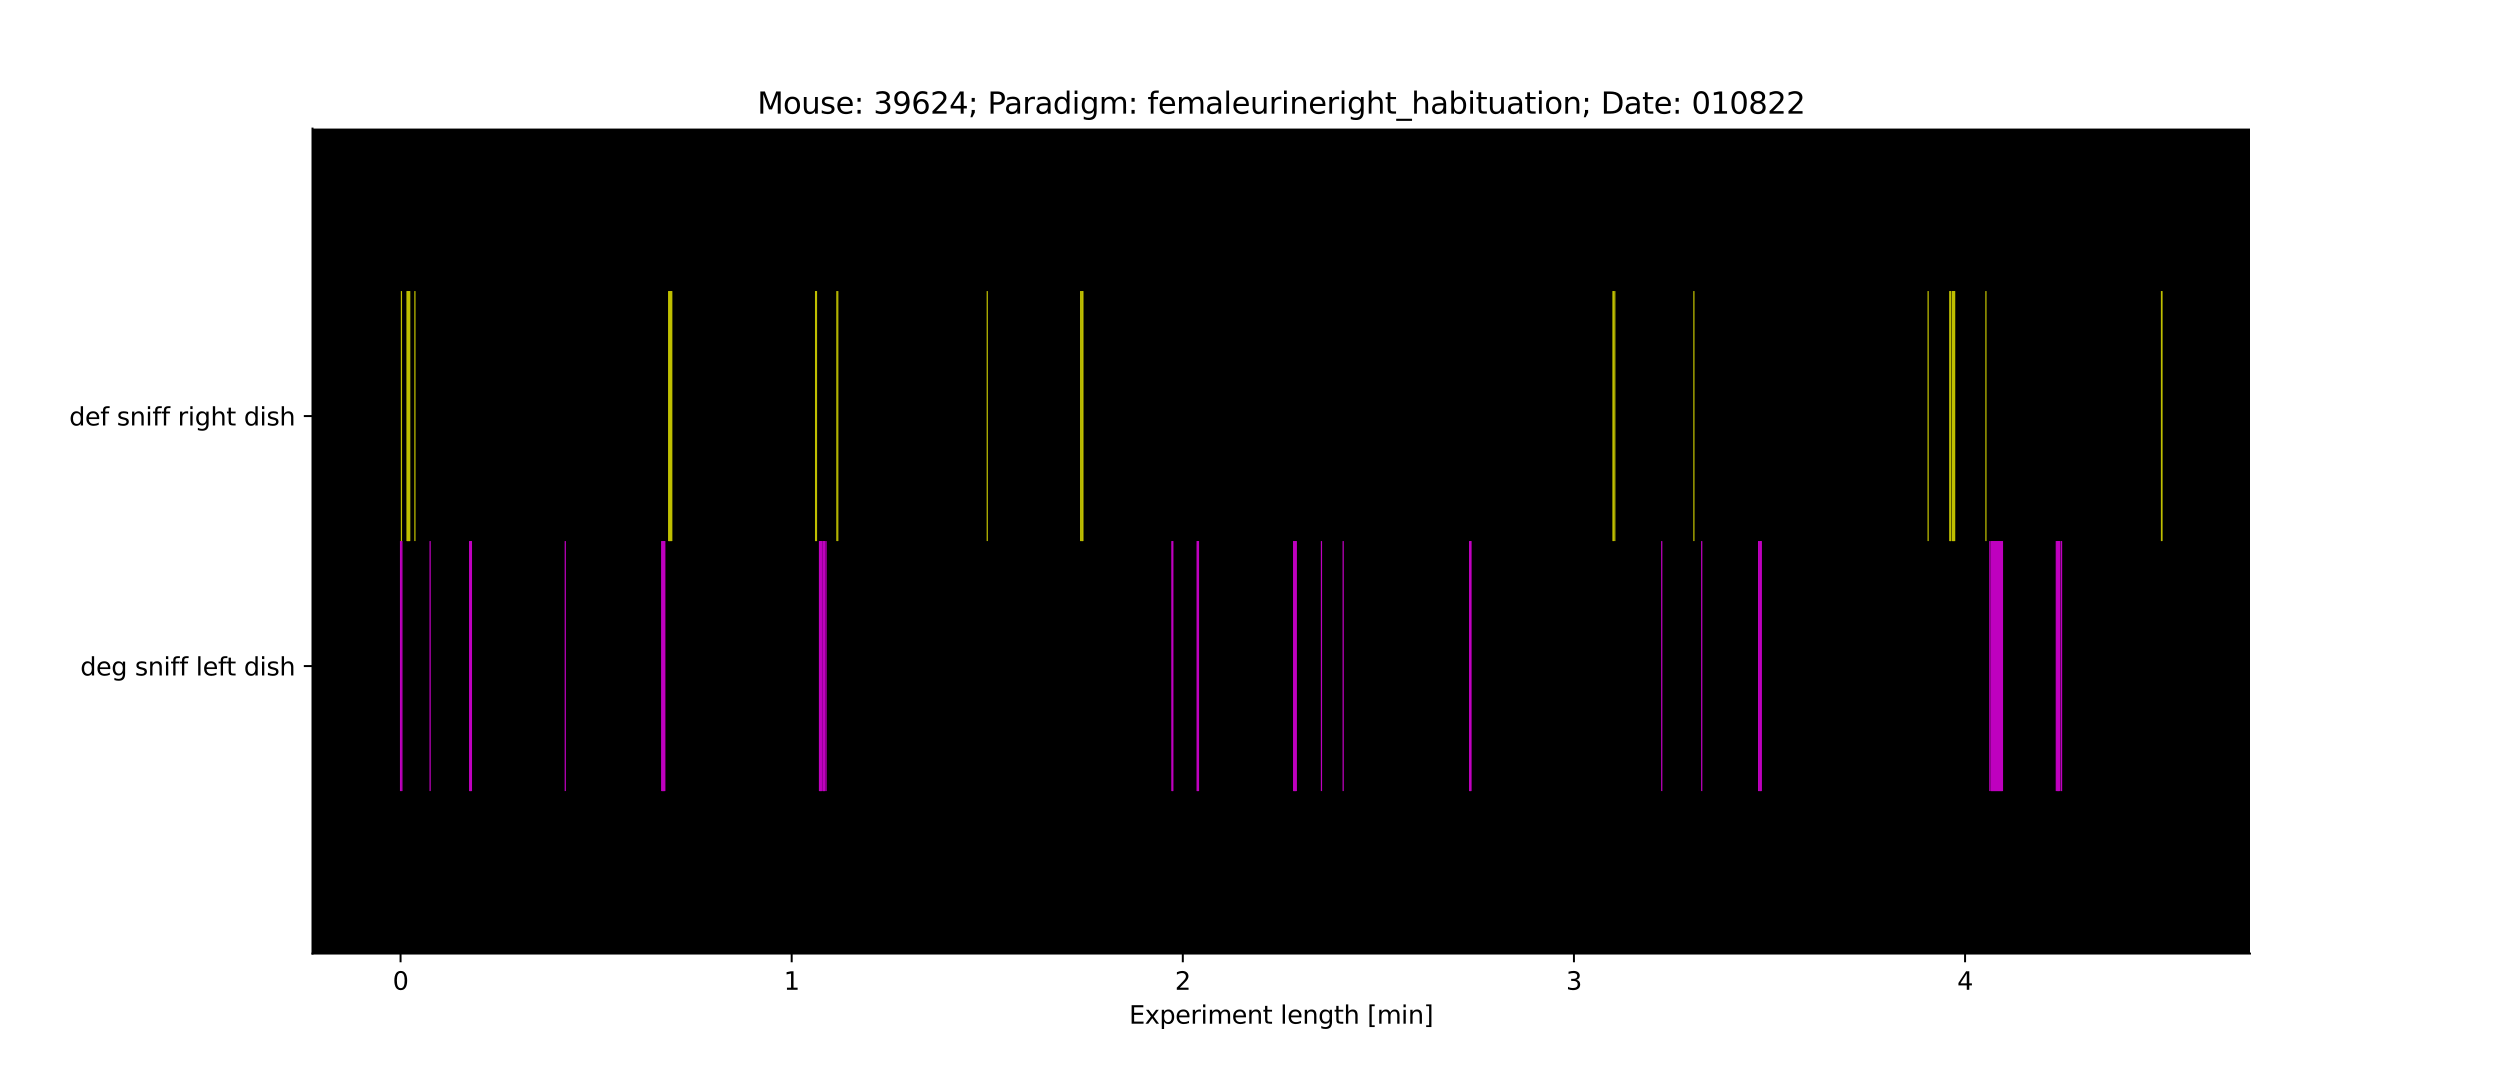<?xml version="1.0" encoding="utf-8" standalone="no"?>
<!DOCTYPE svg PUBLIC "-//W3C//DTD SVG 1.1//EN"
  "http://www.w3.org/Graphics/SVG/1.1/DTD/svg11.dtd">
<svg xmlns:xlink="http://www.w3.org/1999/xlink" width="1008pt" height="432pt" viewBox="0 0 1008 432" xmlns="http://www.w3.org/2000/svg" version="1.1">
 <defs>
  <style type="text/css">*{stroke-linejoin: round; stroke-linecap: butt}</style>
 </defs>
 <g id="figure_1">
  <g id="patch_1">
   <path d="M 0 432 
L 1008 432 
L 1008 0 
L 0 0 
z
" style="fill: #ffffff"/>
  </g>
  <g id="axes_1">
   <g id="patch_2">
    <path d="M 126 384.48 
L 907.2 384.48 
L 907.2 51.84 
L 126 51.84 
z
"/>
   </g>
   <g id="matplotlib.axis_1">
    <g id="xtick_1">
     <g id="line2d_1">
      <defs>
       <path id="mfc57a791be" d="M 0 0 
L 0 3.5 
" style="stroke: #000000; stroke-width: 0.8"/>
      </defs>
      <g>
       <use xlink:href="#mfc57a791be" x="161.509" y="384.48" style="stroke: #000000; stroke-width: 0.8"/>
      </g>
     </g>
     <g id="text_1">
      <!-- 0 -->
      <g transform="translate(158.328 399.078) scale(0.1 -0.1)">
       <defs>
        <path id="DejaVuSans-30" d="M 2034 4250 
Q 1547 4250 1301 3770 
Q 1056 3291 1056 2328 
Q 1056 1369 1301 889 
Q 1547 409 2034 409 
Q 2525 409 2770 889 
Q 3016 1369 3016 2328 
Q 3016 3291 2770 3770 
Q 2525 4250 2034 4250 
z
M 2034 4750 
Q 2819 4750 3233 4129 
Q 3647 3509 3647 2328 
Q 3647 1150 3233 529 
Q 2819 -91 2034 -91 
Q 1250 -91 836 529 
Q 422 1150 422 2328 
Q 422 3509 836 4129 
Q 1250 4750 2034 4750 
z
" transform="scale(0.016)"/>
       </defs>
       <use xlink:href="#DejaVuSans-30"/>
      </g>
     </g>
    </g>
    <g id="xtick_2">
     <g id="line2d_2">
      <g>
       <use xlink:href="#mfc57a791be" x="319.21" y="384.48" style="stroke: #000000; stroke-width: 0.8"/>
      </g>
     </g>
     <g id="text_2">
      <!-- 1 -->
      <g transform="translate(316.029 399.078) scale(0.1 -0.1)">
       <defs>
        <path id="DejaVuSans-31" d="M 794 531 
L 1825 531 
L 1825 4091 
L 703 3866 
L 703 4441 
L 1819 4666 
L 2450 4666 
L 2450 531 
L 3481 531 
L 3481 0 
L 794 0 
L 794 531 
z
" transform="scale(0.016)"/>
       </defs>
       <use xlink:href="#DejaVuSans-31"/>
      </g>
     </g>
    </g>
    <g id="xtick_3">
     <g id="line2d_3">
      <g>
       <use xlink:href="#mfc57a791be" x="476.912" y="384.48" style="stroke: #000000; stroke-width: 0.8"/>
      </g>
     </g>
     <g id="text_3">
      <!-- 2 -->
      <g transform="translate(473.731 399.078) scale(0.1 -0.1)">
       <defs>
        <path id="DejaVuSans-32" d="M 1228 531 
L 3431 531 
L 3431 0 
L 469 0 
L 469 531 
Q 828 903 1448 1529 
Q 2069 2156 2228 2338 
Q 2531 2678 2651 2914 
Q 2772 3150 2772 3378 
Q 2772 3750 2511 3984 
Q 2250 4219 1831 4219 
Q 1534 4219 1204 4116 
Q 875 4013 500 3803 
L 500 4441 
Q 881 4594 1212 4672 
Q 1544 4750 1819 4750 
Q 2544 4750 2975 4387 
Q 3406 4025 3406 3419 
Q 3406 3131 3298 2873 
Q 3191 2616 2906 2266 
Q 2828 2175 2409 1742 
Q 1991 1309 1228 531 
z
" transform="scale(0.016)"/>
       </defs>
       <use xlink:href="#DejaVuSans-32"/>
      </g>
     </g>
    </g>
    <g id="xtick_4">
     <g id="line2d_4">
      <g>
       <use xlink:href="#mfc57a791be" x="634.613" y="384.48" style="stroke: #000000; stroke-width: 0.8"/>
      </g>
     </g>
     <g id="text_4">
      <!-- 3 -->
      <g transform="translate(631.432 399.078) scale(0.1 -0.1)">
       <defs>
        <path id="DejaVuSans-33" d="M 2597 2516 
Q 3050 2419 3304 2112 
Q 3559 1806 3559 1356 
Q 3559 666 3084 287 
Q 2609 -91 1734 -91 
Q 1441 -91 1130 -33 
Q 819 25 488 141 
L 488 750 
Q 750 597 1062 519 
Q 1375 441 1716 441 
Q 2309 441 2620 675 
Q 2931 909 2931 1356 
Q 2931 1769 2642 2001 
Q 2353 2234 1838 2234 
L 1294 2234 
L 1294 2753 
L 1863 2753 
Q 2328 2753 2575 2939 
Q 2822 3125 2822 3475 
Q 2822 3834 2567 4026 
Q 2313 4219 1838 4219 
Q 1578 4219 1281 4162 
Q 984 4106 628 3988 
L 628 4550 
Q 988 4650 1302 4700 
Q 1616 4750 1894 4750 
Q 2613 4750 3031 4423 
Q 3450 4097 3450 3541 
Q 3450 3153 3228 2886 
Q 3006 2619 2597 2516 
z
" transform="scale(0.016)"/>
       </defs>
       <use xlink:href="#DejaVuSans-33"/>
      </g>
     </g>
    </g>
    <g id="xtick_5">
     <g id="line2d_5">
      <g>
       <use xlink:href="#mfc57a791be" x="792.315" y="384.48" style="stroke: #000000; stroke-width: 0.8"/>
      </g>
     </g>
     <g id="text_5">
      <!-- 4 -->
      <g transform="translate(789.133 399.078) scale(0.1 -0.1)">
       <defs>
        <path id="DejaVuSans-34" d="M 2419 4116 
L 825 1625 
L 2419 1625 
L 2419 4116 
z
M 2253 4666 
L 3047 4666 
L 3047 1625 
L 3713 1625 
L 3713 1100 
L 3047 1100 
L 3047 0 
L 2419 0 
L 2419 1100 
L 313 1100 
L 313 1709 
L 2253 4666 
z
" transform="scale(0.016)"/>
       </defs>
       <use xlink:href="#DejaVuSans-34"/>
      </g>
     </g>
    </g>
    <g id="text_6">
     <!-- Experiment length [min] -->
     <g transform="translate(455.265 412.757) scale(0.1 -0.1)">
      <defs>
       <path id="DejaVuSans-45" d="M 628 4666 
L 3578 4666 
L 3578 4134 
L 1259 4134 
L 1259 2753 
L 3481 2753 
L 3481 2222 
L 1259 2222 
L 1259 531 
L 3634 531 
L 3634 0 
L 628 0 
L 628 4666 
z
" transform="scale(0.016)"/>
       <path id="DejaVuSans-78" d="M 3513 3500 
L 2247 1797 
L 3578 0 
L 2900 0 
L 1881 1375 
L 863 0 
L 184 0 
L 1544 1831 
L 300 3500 
L 978 3500 
L 1906 2253 
L 2834 3500 
L 3513 3500 
z
" transform="scale(0.016)"/>
       <path id="DejaVuSans-70" d="M 1159 525 
L 1159 -1331 
L 581 -1331 
L 581 3500 
L 1159 3500 
L 1159 2969 
Q 1341 3281 1617 3432 
Q 1894 3584 2278 3584 
Q 2916 3584 3314 3078 
Q 3713 2572 3713 1747 
Q 3713 922 3314 415 
Q 2916 -91 2278 -91 
Q 1894 -91 1617 61 
Q 1341 213 1159 525 
z
M 3116 1747 
Q 3116 2381 2855 2742 
Q 2594 3103 2138 3103 
Q 1681 3103 1420 2742 
Q 1159 2381 1159 1747 
Q 1159 1113 1420 752 
Q 1681 391 2138 391 
Q 2594 391 2855 752 
Q 3116 1113 3116 1747 
z
" transform="scale(0.016)"/>
       <path id="DejaVuSans-65" d="M 3597 1894 
L 3597 1613 
L 953 1613 
Q 991 1019 1311 708 
Q 1631 397 2203 397 
Q 2534 397 2845 478 
Q 3156 559 3463 722 
L 3463 178 
Q 3153 47 2828 -22 
Q 2503 -91 2169 -91 
Q 1331 -91 842 396 
Q 353 884 353 1716 
Q 353 2575 817 3079 
Q 1281 3584 2069 3584 
Q 2775 3584 3186 3129 
Q 3597 2675 3597 1894 
z
M 3022 2063 
Q 3016 2534 2758 2815 
Q 2500 3097 2075 3097 
Q 1594 3097 1305 2825 
Q 1016 2553 972 2059 
L 3022 2063 
z
" transform="scale(0.016)"/>
       <path id="DejaVuSans-72" d="M 2631 2963 
Q 2534 3019 2420 3045 
Q 2306 3072 2169 3072 
Q 1681 3072 1420 2755 
Q 1159 2438 1159 1844 
L 1159 0 
L 581 0 
L 581 3500 
L 1159 3500 
L 1159 2956 
Q 1341 3275 1631 3429 
Q 1922 3584 2338 3584 
Q 2397 3584 2469 3576 
Q 2541 3569 2628 3553 
L 2631 2963 
z
" transform="scale(0.016)"/>
       <path id="DejaVuSans-69" d="M 603 3500 
L 1178 3500 
L 1178 0 
L 603 0 
L 603 3500 
z
M 603 4863 
L 1178 4863 
L 1178 4134 
L 603 4134 
L 603 4863 
z
" transform="scale(0.016)"/>
       <path id="DejaVuSans-6d" d="M 3328 2828 
Q 3544 3216 3844 3400 
Q 4144 3584 4550 3584 
Q 5097 3584 5394 3201 
Q 5691 2819 5691 2113 
L 5691 0 
L 5113 0 
L 5113 2094 
Q 5113 2597 4934 2840 
Q 4756 3084 4391 3084 
Q 3944 3084 3684 2787 
Q 3425 2491 3425 1978 
L 3425 0 
L 2847 0 
L 2847 2094 
Q 2847 2600 2669 2842 
Q 2491 3084 2119 3084 
Q 1678 3084 1418 2786 
Q 1159 2488 1159 1978 
L 1159 0 
L 581 0 
L 581 3500 
L 1159 3500 
L 1159 2956 
Q 1356 3278 1631 3431 
Q 1906 3584 2284 3584 
Q 2666 3584 2933 3390 
Q 3200 3197 3328 2828 
z
" transform="scale(0.016)"/>
       <path id="DejaVuSans-6e" d="M 3513 2113 
L 3513 0 
L 2938 0 
L 2938 2094 
Q 2938 2591 2744 2837 
Q 2550 3084 2163 3084 
Q 1697 3084 1428 2787 
Q 1159 2491 1159 1978 
L 1159 0 
L 581 0 
L 581 3500 
L 1159 3500 
L 1159 2956 
Q 1366 3272 1645 3428 
Q 1925 3584 2291 3584 
Q 2894 3584 3203 3211 
Q 3513 2838 3513 2113 
z
" transform="scale(0.016)"/>
       <path id="DejaVuSans-74" d="M 1172 4494 
L 1172 3500 
L 2356 3500 
L 2356 3053 
L 1172 3053 
L 1172 1153 
Q 1172 725 1289 603 
Q 1406 481 1766 481 
L 2356 481 
L 2356 0 
L 1766 0 
Q 1100 0 847 248 
Q 594 497 594 1153 
L 594 3053 
L 172 3053 
L 172 3500 
L 594 3500 
L 594 4494 
L 1172 4494 
z
" transform="scale(0.016)"/>
       <path id="DejaVuSans-20" transform="scale(0.016)"/>
       <path id="DejaVuSans-6c" d="M 603 4863 
L 1178 4863 
L 1178 0 
L 603 0 
L 603 4863 
z
" transform="scale(0.016)"/>
       <path id="DejaVuSans-67" d="M 2906 1791 
Q 2906 2416 2648 2759 
Q 2391 3103 1925 3103 
Q 1463 3103 1205 2759 
Q 947 2416 947 1791 
Q 947 1169 1205 825 
Q 1463 481 1925 481 
Q 2391 481 2648 825 
Q 2906 1169 2906 1791 
z
M 3481 434 
Q 3481 -459 3084 -895 
Q 2688 -1331 1869 -1331 
Q 1566 -1331 1297 -1286 
Q 1028 -1241 775 -1147 
L 775 -588 
Q 1028 -725 1275 -790 
Q 1522 -856 1778 -856 
Q 2344 -856 2625 -561 
Q 2906 -266 2906 331 
L 2906 616 
Q 2728 306 2450 153 
Q 2172 0 1784 0 
Q 1141 0 747 490 
Q 353 981 353 1791 
Q 353 2603 747 3093 
Q 1141 3584 1784 3584 
Q 2172 3584 2450 3431 
Q 2728 3278 2906 2969 
L 2906 3500 
L 3481 3500 
L 3481 434 
z
" transform="scale(0.016)"/>
       <path id="DejaVuSans-68" d="M 3513 2113 
L 3513 0 
L 2938 0 
L 2938 2094 
Q 2938 2591 2744 2837 
Q 2550 3084 2163 3084 
Q 1697 3084 1428 2787 
Q 1159 2491 1159 1978 
L 1159 0 
L 581 0 
L 581 4863 
L 1159 4863 
L 1159 2956 
Q 1366 3272 1645 3428 
Q 1925 3584 2291 3584 
Q 2894 3584 3203 3211 
Q 3513 2838 3513 2113 
z
" transform="scale(0.016)"/>
       <path id="DejaVuSans-5b" d="M 550 4863 
L 1875 4863 
L 1875 4416 
L 1125 4416 
L 1125 -397 
L 1875 -397 
L 1875 -844 
L 550 -844 
L 550 4863 
z
" transform="scale(0.016)"/>
       <path id="DejaVuSans-5d" d="M 1947 4863 
L 1947 -844 
L 622 -844 
L 622 -397 
L 1369 -397 
L 1369 4416 
L 622 4416 
L 622 4863 
L 1947 4863 
z
" transform="scale(0.016)"/>
      </defs>
      <use xlink:href="#DejaVuSans-45"/>
      <use xlink:href="#DejaVuSans-78" x="63.184"/>
      <use xlink:href="#DejaVuSans-70" x="122.363"/>
      <use xlink:href="#DejaVuSans-65" x="185.84"/>
      <use xlink:href="#DejaVuSans-72" x="247.363"/>
      <use xlink:href="#DejaVuSans-69" x="288.477"/>
      <use xlink:href="#DejaVuSans-6d" x="316.26"/>
      <use xlink:href="#DejaVuSans-65" x="413.672"/>
      <use xlink:href="#DejaVuSans-6e" x="475.195"/>
      <use xlink:href="#DejaVuSans-74" x="538.574"/>
      <use xlink:href="#DejaVuSans-20" x="577.783"/>
      <use xlink:href="#DejaVuSans-6c" x="609.57"/>
      <use xlink:href="#DejaVuSans-65" x="637.354"/>
      <use xlink:href="#DejaVuSans-6e" x="698.877"/>
      <use xlink:href="#DejaVuSans-67" x="762.256"/>
      <use xlink:href="#DejaVuSans-74" x="825.732"/>
      <use xlink:href="#DejaVuSans-68" x="864.941"/>
      <use xlink:href="#DejaVuSans-20" x="928.32"/>
      <use xlink:href="#DejaVuSans-5b" x="960.107"/>
      <use xlink:href="#DejaVuSans-6d" x="999.121"/>
      <use xlink:href="#DejaVuSans-69" x="1096.533"/>
      <use xlink:href="#DejaVuSans-6e" x="1124.316"/>
      <use xlink:href="#DejaVuSans-5d" x="1187.695"/>
     </g>
    </g>
   </g>
   <g id="matplotlib.axis_2">
    <g id="ytick_1">
     <g id="line2d_6">
      <defs>
       <path id="m03c23001a0" d="M 0 0 
L -3.5 0 
" style="stroke: #000000; stroke-width: 0.8"/>
      </defs>
      <g>
       <use xlink:href="#m03c23001a0" x="126" y="268.56" style="stroke: #000000; stroke-width: 0.8"/>
      </g>
     </g>
     <g id="text_7">
      <!-- deg sniff left dish -->
      <g transform="translate(32.38 272.359) scale(0.1 -0.1)">
       <defs>
        <path id="DejaVuSans-64" d="M 2906 2969 
L 2906 4863 
L 3481 4863 
L 3481 0 
L 2906 0 
L 2906 525 
Q 2725 213 2448 61 
Q 2172 -91 1784 -91 
Q 1150 -91 751 415 
Q 353 922 353 1747 
Q 353 2572 751 3078 
Q 1150 3584 1784 3584 
Q 2172 3584 2448 3432 
Q 2725 3281 2906 2969 
z
M 947 1747 
Q 947 1113 1208 752 
Q 1469 391 1925 391 
Q 2381 391 2643 752 
Q 2906 1113 2906 1747 
Q 2906 2381 2643 2742 
Q 2381 3103 1925 3103 
Q 1469 3103 1208 2742 
Q 947 2381 947 1747 
z
" transform="scale(0.016)"/>
        <path id="DejaVuSans-73" d="M 2834 3397 
L 2834 2853 
Q 2591 2978 2328 3040 
Q 2066 3103 1784 3103 
Q 1356 3103 1142 2972 
Q 928 2841 928 2578 
Q 928 2378 1081 2264 
Q 1234 2150 1697 2047 
L 1894 2003 
Q 2506 1872 2764 1633 
Q 3022 1394 3022 966 
Q 3022 478 2636 193 
Q 2250 -91 1575 -91 
Q 1294 -91 989 -36 
Q 684 19 347 128 
L 347 722 
Q 666 556 975 473 
Q 1284 391 1588 391 
Q 1994 391 2212 530 
Q 2431 669 2431 922 
Q 2431 1156 2273 1281 
Q 2116 1406 1581 1522 
L 1381 1569 
Q 847 1681 609 1914 
Q 372 2147 372 2553 
Q 372 3047 722 3315 
Q 1072 3584 1716 3584 
Q 2034 3584 2315 3537 
Q 2597 3491 2834 3397 
z
" transform="scale(0.016)"/>
        <path id="DejaVuSans-66" d="M 2375 4863 
L 2375 4384 
L 1825 4384 
Q 1516 4384 1395 4259 
Q 1275 4134 1275 3809 
L 1275 3500 
L 2222 3500 
L 2222 3053 
L 1275 3053 
L 1275 0 
L 697 0 
L 697 3053 
L 147 3053 
L 147 3500 
L 697 3500 
L 697 3744 
Q 697 4328 969 4595 
Q 1241 4863 1831 4863 
L 2375 4863 
z
" transform="scale(0.016)"/>
       </defs>
       <use xlink:href="#DejaVuSans-64"/>
       <use xlink:href="#DejaVuSans-65" x="63.477"/>
       <use xlink:href="#DejaVuSans-67" x="125"/>
       <use xlink:href="#DejaVuSans-20" x="188.477"/>
       <use xlink:href="#DejaVuSans-73" x="220.264"/>
       <use xlink:href="#DejaVuSans-6e" x="272.363"/>
       <use xlink:href="#DejaVuSans-69" x="335.742"/>
       <use xlink:href="#DejaVuSans-66" x="363.525"/>
       <use xlink:href="#DejaVuSans-66" x="398.73"/>
       <use xlink:href="#DejaVuSans-20" x="433.936"/>
       <use xlink:href="#DejaVuSans-6c" x="465.723"/>
       <use xlink:href="#DejaVuSans-65" x="493.506"/>
       <use xlink:href="#DejaVuSans-66" x="555.029"/>
       <use xlink:href="#DejaVuSans-74" x="588.484"/>
       <use xlink:href="#DejaVuSans-20" x="627.693"/>
       <use xlink:href="#DejaVuSans-64" x="659.48"/>
       <use xlink:href="#DejaVuSans-69" x="722.957"/>
       <use xlink:href="#DejaVuSans-73" x="750.74"/>
       <use xlink:href="#DejaVuSans-68" x="802.84"/>
      </g>
     </g>
    </g>
    <g id="ytick_2">
     <g id="line2d_7">
      <g>
       <use xlink:href="#m03c23001a0" x="126" y="167.76" style="stroke: #000000; stroke-width: 0.8"/>
      </g>
     </g>
     <g id="text_8">
      <!-- def sniff right dish -->
      <g transform="translate(27.909 171.559) scale(0.1 -0.1)">
       <use xlink:href="#DejaVuSans-64"/>
       <use xlink:href="#DejaVuSans-65" x="63.477"/>
       <use xlink:href="#DejaVuSans-66" x="125"/>
       <use xlink:href="#DejaVuSans-20" x="160.205"/>
       <use xlink:href="#DejaVuSans-73" x="191.992"/>
       <use xlink:href="#DejaVuSans-6e" x="244.092"/>
       <use xlink:href="#DejaVuSans-69" x="307.471"/>
       <use xlink:href="#DejaVuSans-66" x="335.254"/>
       <use xlink:href="#DejaVuSans-66" x="370.459"/>
       <use xlink:href="#DejaVuSans-20" x="405.664"/>
       <use xlink:href="#DejaVuSans-72" x="437.451"/>
       <use xlink:href="#DejaVuSans-69" x="478.564"/>
       <use xlink:href="#DejaVuSans-67" x="506.348"/>
       <use xlink:href="#DejaVuSans-68" x="569.824"/>
       <use xlink:href="#DejaVuSans-74" x="633.203"/>
       <use xlink:href="#DejaVuSans-20" x="672.412"/>
       <use xlink:href="#DejaVuSans-64" x="704.199"/>
       <use xlink:href="#DejaVuSans-69" x="767.676"/>
       <use xlink:href="#DejaVuSans-73" x="795.459"/>
       <use xlink:href="#DejaVuSans-68" x="847.559"/>
      </g>
     </g>
    </g>
   </g>
   <g id="EventCollection_1">
    <path d="M 161.509 218.16 
L 161.509 318.96 
" clip-path="url(#pc811212afe)" style="fill: none; stroke: #bf00bf; stroke-width: 0.5"/>
    <path d="M 161.684 218.16 
L 161.684 318.96 
" clip-path="url(#pc811212afe)" style="fill: none; stroke: #bf00bf; stroke-width: 0.5"/>
    <path d="M 162.035 218.16 
L 162.035 318.96 
" clip-path="url(#pc811212afe)" style="fill: none; stroke: #bf00bf; stroke-width: 0.5"/>
    <path d="M 173.424 218.16 
L 173.424 318.96 
" clip-path="url(#pc811212afe)" style="fill: none; stroke: #bf00bf; stroke-width: 0.5"/>
    <path d="M 189.37 218.16 
L 189.37 318.96 
" clip-path="url(#pc811212afe)" style="fill: none; stroke: #bf00bf; stroke-width: 0.5"/>
    <path d="M 189.545 218.16 
L 189.545 318.96 
" clip-path="url(#pc811212afe)" style="fill: none; stroke: #bf00bf; stroke-width: 0.5"/>
    <path d="M 189.72 218.16 
L 189.72 318.96 
" clip-path="url(#pc811212afe)" style="fill: none; stroke: #bf00bf; stroke-width: 0.5"/>
    <path d="M 189.895 218.16 
L 189.895 318.96 
" clip-path="url(#pc811212afe)" style="fill: none; stroke: #bf00bf; stroke-width: 0.5"/>
    <path d="M 190.071 218.16 
L 190.071 318.96 
" clip-path="url(#pc811212afe)" style="fill: none; stroke: #bf00bf; stroke-width: 0.5"/>
    <path d="M 227.919 218.16 
L 227.919 318.96 
" clip-path="url(#pc811212afe)" style="fill: none; stroke: #bf00bf; stroke-width: 0.5"/>
    <path d="M 266.819 218.16 
L 266.819 318.96 
" clip-path="url(#pc811212afe)" style="fill: none; stroke: #bf00bf; stroke-width: 0.5"/>
    <path d="M 266.994 218.16 
L 266.994 318.96 
" clip-path="url(#pc811212afe)" style="fill: none; stroke: #bf00bf; stroke-width: 0.5"/>
    <path d="M 267.169 218.16 
L 267.169 318.96 
" clip-path="url(#pc811212afe)" style="fill: none; stroke: #bf00bf; stroke-width: 0.5"/>
    <path d="M 267.344 218.16 
L 267.344 318.96 
" clip-path="url(#pc811212afe)" style="fill: none; stroke: #bf00bf; stroke-width: 0.5"/>
    <path d="M 267.519 218.16 
L 267.519 318.96 
" clip-path="url(#pc811212afe)" style="fill: none; stroke: #bf00bf; stroke-width: 0.5"/>
    <path d="M 267.695 218.16 
L 267.695 318.96 
" clip-path="url(#pc811212afe)" style="fill: none; stroke: #bf00bf; stroke-width: 0.5"/>
    <path d="M 267.87 218.16 
L 267.87 318.96 
" clip-path="url(#pc811212afe)" style="fill: none; stroke: #bf00bf; stroke-width: 0.5"/>
    <path d="M 268.045 218.16 
L 268.045 318.96 
" clip-path="url(#pc811212afe)" style="fill: none; stroke: #bf00bf; stroke-width: 0.5"/>
    <path d="M 330.425 218.16 
L 330.425 318.96 
" clip-path="url(#pc811212afe)" style="fill: none; stroke: #bf00bf; stroke-width: 0.5"/>
    <path d="M 330.6 218.16 
L 330.6 318.96 
" clip-path="url(#pc811212afe)" style="fill: none; stroke: #bf00bf; stroke-width: 0.5"/>
    <path d="M 330.775 218.16 
L 330.775 318.96 
" clip-path="url(#pc811212afe)" style="fill: none; stroke: #bf00bf; stroke-width: 0.5"/>
    <path d="M 330.95 218.16 
L 330.95 318.96 
" clip-path="url(#pc811212afe)" style="fill: none; stroke: #bf00bf; stroke-width: 0.5"/>
    <path d="M 331.126 218.16 
L 331.126 318.96 
" clip-path="url(#pc811212afe)" style="fill: none; stroke: #bf00bf; stroke-width: 0.5"/>
    <path d="M 331.301 218.16 
L 331.301 318.96 
" clip-path="url(#pc811212afe)" style="fill: none; stroke: #bf00bf; stroke-width: 0.5"/>
    <path d="M 331.827 218.16 
L 331.827 318.96 
" clip-path="url(#pc811212afe)" style="fill: none; stroke: #bf00bf; stroke-width: 0.5"/>
    <path d="M 332.002 218.16 
L 332.002 318.96 
" clip-path="url(#pc811212afe)" style="fill: none; stroke: #bf00bf; stroke-width: 0.5"/>
    <path d="M 332.177 218.16 
L 332.177 318.96 
" clip-path="url(#pc811212afe)" style="fill: none; stroke: #bf00bf; stroke-width: 0.5"/>
    <path d="M 332.352 218.16 
L 332.352 318.96 
" clip-path="url(#pc811212afe)" style="fill: none; stroke: #bf00bf; stroke-width: 0.5"/>
    <path d="M 332.527 218.16 
L 332.527 318.96 
" clip-path="url(#pc811212afe)" style="fill: none; stroke: #bf00bf; stroke-width: 0.5"/>
    <path d="M 333.053 218.16 
L 333.053 318.96 
" clip-path="url(#pc811212afe)" style="fill: none; stroke: #bf00bf; stroke-width: 0.5"/>
    <path d="M 472.531 218.16 
L 472.531 318.96 
" clip-path="url(#pc811212afe)" style="fill: none; stroke: #bf00bf; stroke-width: 0.5"/>
    <path d="M 472.706 218.16 
L 472.706 318.96 
" clip-path="url(#pc811212afe)" style="fill: none; stroke: #bf00bf; stroke-width: 0.5"/>
    <path d="M 472.882 218.16 
L 472.882 318.96 
" clip-path="url(#pc811212afe)" style="fill: none; stroke: #bf00bf; stroke-width: 0.5"/>
    <path d="M 482.694 218.16 
L 482.694 318.96 
" clip-path="url(#pc811212afe)" style="fill: none; stroke: #bf00bf; stroke-width: 0.5"/>
    <path d="M 482.869 218.16 
L 482.869 318.96 
" clip-path="url(#pc811212afe)" style="fill: none; stroke: #bf00bf; stroke-width: 0.5"/>
    <path d="M 483.045 218.16 
L 483.045 318.96 
" clip-path="url(#pc811212afe)" style="fill: none; stroke: #bf00bf; stroke-width: 0.5"/>
    <path d="M 483.22 218.16 
L 483.22 318.96 
" clip-path="url(#pc811212afe)" style="fill: none; stroke: #bf00bf; stroke-width: 0.5"/>
    <path d="M 521.594 218.16 
L 521.594 318.96 
" clip-path="url(#pc811212afe)" style="fill: none; stroke: #bf00bf; stroke-width: 0.5"/>
    <path d="M 521.769 218.16 
L 521.769 318.96 
" clip-path="url(#pc811212afe)" style="fill: none; stroke: #bf00bf; stroke-width: 0.5"/>
    <path d="M 521.944 218.16 
L 521.944 318.96 
" clip-path="url(#pc811212afe)" style="fill: none; stroke: #bf00bf; stroke-width: 0.5"/>
    <path d="M 522.12 218.16 
L 522.12 318.96 
" clip-path="url(#pc811212afe)" style="fill: none; stroke: #bf00bf; stroke-width: 0.5"/>
    <path d="M 522.295 218.16 
L 522.295 318.96 
" clip-path="url(#pc811212afe)" style="fill: none; stroke: #bf00bf; stroke-width: 0.5"/>
    <path d="M 522.47 218.16 
L 522.47 318.96 
" clip-path="url(#pc811212afe)" style="fill: none; stroke: #bf00bf; stroke-width: 0.5"/>
    <path d="M 522.645 218.16 
L 522.645 318.96 
" clip-path="url(#pc811212afe)" style="fill: none; stroke: #bf00bf; stroke-width: 0.5"/>
    <path d="M 532.808 218.16 
L 532.808 318.96 
" clip-path="url(#pc811212afe)" style="fill: none; stroke: #bf00bf; stroke-width: 0.5"/>
    <path d="M 541.569 218.16 
L 541.569 318.96 
" clip-path="url(#pc811212afe)" style="fill: none; stroke: #bf00bf; stroke-width: 0.5"/>
    <path d="M 592.559 218.16 
L 592.559 318.96 
" clip-path="url(#pc811212afe)" style="fill: none; stroke: #bf00bf; stroke-width: 0.5"/>
    <path d="M 592.735 218.16 
L 592.735 318.96 
" clip-path="url(#pc811212afe)" style="fill: none; stroke: #bf00bf; stroke-width: 0.5"/>
    <path d="M 592.91 218.16 
L 592.91 318.96 
" clip-path="url(#pc811212afe)" style="fill: none; stroke: #bf00bf; stroke-width: 0.5"/>
    <path d="M 593.085 218.16 
L 593.085 318.96 
" clip-path="url(#pc811212afe)" style="fill: none; stroke: #bf00bf; stroke-width: 0.5"/>
    <path d="M 670.008 218.16 
L 670.008 318.96 
" clip-path="url(#pc811212afe)" style="fill: none; stroke: #bf00bf; stroke-width: 0.5"/>
    <path d="M 686.129 218.16 
L 686.129 318.96 
" clip-path="url(#pc811212afe)" style="fill: none; stroke: #bf00bf; stroke-width: 0.5"/>
    <path d="M 709.083 218.16 
L 709.083 318.96 
" clip-path="url(#pc811212afe)" style="fill: none; stroke: #bf00bf; stroke-width: 0.5"/>
    <path d="M 709.259 218.16 
L 709.259 318.96 
" clip-path="url(#pc811212afe)" style="fill: none; stroke: #bf00bf; stroke-width: 0.5"/>
    <path d="M 709.609 218.16 
L 709.609 318.96 
" clip-path="url(#pc811212afe)" style="fill: none; stroke: #bf00bf; stroke-width: 0.5"/>
    <path d="M 709.784 218.16 
L 709.784 318.96 
" clip-path="url(#pc811212afe)" style="fill: none; stroke: #bf00bf; stroke-width: 0.5"/>
    <path d="M 709.959 218.16 
L 709.959 318.96 
" clip-path="url(#pc811212afe)" style="fill: none; stroke: #bf00bf; stroke-width: 0.5"/>
    <path d="M 710.135 218.16 
L 710.135 318.96 
" clip-path="url(#pc811212afe)" style="fill: none; stroke: #bf00bf; stroke-width: 0.5"/>
    <path d="M 802.302 218.16 
L 802.302 318.96 
" clip-path="url(#pc811212afe)" style="fill: none; stroke: #bf00bf; stroke-width: 0.5"/>
    <path d="M 802.828 218.16 
L 802.828 318.96 
" clip-path="url(#pc811212afe)" style="fill: none; stroke: #bf00bf; stroke-width: 0.5"/>
    <path d="M 803.003 218.16 
L 803.003 318.96 
" clip-path="url(#pc811212afe)" style="fill: none; stroke: #bf00bf; stroke-width: 0.5"/>
    <path d="M 803.178 218.16 
L 803.178 318.96 
" clip-path="url(#pc811212afe)" style="fill: none; stroke: #bf00bf; stroke-width: 0.5"/>
    <path d="M 803.354 218.16 
L 803.354 318.96 
" clip-path="url(#pc811212afe)" style="fill: none; stroke: #bf00bf; stroke-width: 0.5"/>
    <path d="M 803.529 218.16 
L 803.529 318.96 
" clip-path="url(#pc811212afe)" style="fill: none; stroke: #bf00bf; stroke-width: 0.5"/>
    <path d="M 803.704 218.16 
L 803.704 318.96 
" clip-path="url(#pc811212afe)" style="fill: none; stroke: #bf00bf; stroke-width: 0.5"/>
    <path d="M 803.879 218.16 
L 803.879 318.96 
" clip-path="url(#pc811212afe)" style="fill: none; stroke: #bf00bf; stroke-width: 0.5"/>
    <path d="M 804.055 218.16 
L 804.055 318.96 
" clip-path="url(#pc811212afe)" style="fill: none; stroke: #bf00bf; stroke-width: 0.5"/>
    <path d="M 804.23 218.16 
L 804.23 318.96 
" clip-path="url(#pc811212afe)" style="fill: none; stroke: #bf00bf; stroke-width: 0.5"/>
    <path d="M 804.405 218.16 
L 804.405 318.96 
" clip-path="url(#pc811212afe)" style="fill: none; stroke: #bf00bf; stroke-width: 0.5"/>
    <path d="M 804.58 218.16 
L 804.58 318.96 
" clip-path="url(#pc811212afe)" style="fill: none; stroke: #bf00bf; stroke-width: 0.5"/>
    <path d="M 804.755 218.16 
L 804.755 318.96 
" clip-path="url(#pc811212afe)" style="fill: none; stroke: #bf00bf; stroke-width: 0.5"/>
    <path d="M 804.931 218.16 
L 804.931 318.96 
" clip-path="url(#pc811212afe)" style="fill: none; stroke: #bf00bf; stroke-width: 0.5"/>
    <path d="M 805.106 218.16 
L 805.106 318.96 
" clip-path="url(#pc811212afe)" style="fill: none; stroke: #bf00bf; stroke-width: 0.5"/>
    <path d="M 805.281 218.16 
L 805.281 318.96 
" clip-path="url(#pc811212afe)" style="fill: none; stroke: #bf00bf; stroke-width: 0.5"/>
    <path d="M 805.456 218.16 
L 805.456 318.96 
" clip-path="url(#pc811212afe)" style="fill: none; stroke: #bf00bf; stroke-width: 0.5"/>
    <path d="M 805.632 218.16 
L 805.632 318.96 
" clip-path="url(#pc811212afe)" style="fill: none; stroke: #bf00bf; stroke-width: 0.5"/>
    <path d="M 805.807 218.16 
L 805.807 318.96 
" clip-path="url(#pc811212afe)" style="fill: none; stroke: #bf00bf; stroke-width: 0.5"/>
    <path d="M 805.982 218.16 
L 805.982 318.96 
" clip-path="url(#pc811212afe)" style="fill: none; stroke: #bf00bf; stroke-width: 0.5"/>
    <path d="M 806.157 218.16 
L 806.157 318.96 
" clip-path="url(#pc811212afe)" style="fill: none; stroke: #bf00bf; stroke-width: 0.5"/>
    <path d="M 806.332 218.16 
L 806.332 318.96 
" clip-path="url(#pc811212afe)" style="fill: none; stroke: #bf00bf; stroke-width: 0.5"/>
    <path d="M 806.508 218.16 
L 806.508 318.96 
" clip-path="url(#pc811212afe)" style="fill: none; stroke: #bf00bf; stroke-width: 0.5"/>
    <path d="M 806.683 218.16 
L 806.683 318.96 
" clip-path="url(#pc811212afe)" style="fill: none; stroke: #bf00bf; stroke-width: 0.5"/>
    <path d="M 806.858 218.16 
L 806.858 318.96 
" clip-path="url(#pc811212afe)" style="fill: none; stroke: #bf00bf; stroke-width: 0.5"/>
    <path d="M 807.033 218.16 
L 807.033 318.96 
" clip-path="url(#pc811212afe)" style="fill: none; stroke: #bf00bf; stroke-width: 0.5"/>
    <path d="M 807.209 218.16 
L 807.209 318.96 
" clip-path="url(#pc811212afe)" style="fill: none; stroke: #bf00bf; stroke-width: 0.5"/>
    <path d="M 807.384 218.16 
L 807.384 318.96 
" clip-path="url(#pc811212afe)" style="fill: none; stroke: #bf00bf; stroke-width: 0.5"/>
    <path d="M 829.112 218.16 
L 829.112 318.96 
" clip-path="url(#pc811212afe)" style="fill: none; stroke: #bf00bf; stroke-width: 0.5"/>
    <path d="M 829.462 218.16 
L 829.462 318.96 
" clip-path="url(#pc811212afe)" style="fill: none; stroke: #bf00bf; stroke-width: 0.5"/>
    <path d="M 829.637 218.16 
L 829.637 318.96 
" clip-path="url(#pc811212afe)" style="fill: none; stroke: #bf00bf; stroke-width: 0.5"/>
    <path d="M 829.812 218.16 
L 829.812 318.96 
" clip-path="url(#pc811212afe)" style="fill: none; stroke: #bf00bf; stroke-width: 0.5"/>
    <path d="M 829.988 218.16 
L 829.988 318.96 
" clip-path="url(#pc811212afe)" style="fill: none; stroke: #bf00bf; stroke-width: 0.5"/>
    <path d="M 830.163 218.16 
L 830.163 318.96 
" clip-path="url(#pc811212afe)" style="fill: none; stroke: #bf00bf; stroke-width: 0.5"/>
    <path d="M 830.338 218.16 
L 830.338 318.96 
" clip-path="url(#pc811212afe)" style="fill: none; stroke: #bf00bf; stroke-width: 0.5"/>
    <path d="M 831.039 218.16 
L 831.039 318.96 
" clip-path="url(#pc811212afe)" style="fill: none; stroke: #bf00bf; stroke-width: 0.5"/>
    <path d="M 831.214 218.16 
L 831.214 318.96 
" clip-path="url(#pc811212afe)" style="fill: none; stroke: #bf00bf; stroke-width: 0.5"/>
   </g>
   <g id="EventCollection_2">
    <path d="M 161.86 117.36 
L 161.86 218.16 
" clip-path="url(#pc811212afe)" style="fill: none; stroke: #bfbf00; stroke-width: 0.5"/>
    <path d="M 164.137 117.36 
L 164.137 218.16 
" clip-path="url(#pc811212afe)" style="fill: none; stroke: #bfbf00; stroke-width: 0.5"/>
    <path d="M 164.313 117.36 
L 164.313 218.16 
" clip-path="url(#pc811212afe)" style="fill: none; stroke: #bfbf00; stroke-width: 0.5"/>
    <path d="M 164.488 117.36 
L 164.488 218.16 
" clip-path="url(#pc811212afe)" style="fill: none; stroke: #bfbf00; stroke-width: 0.5"/>
    <path d="M 164.663 117.36 
L 164.663 218.16 
" clip-path="url(#pc811212afe)" style="fill: none; stroke: #bfbf00; stroke-width: 0.5"/>
    <path d="M 164.838 117.36 
L 164.838 218.16 
" clip-path="url(#pc811212afe)" style="fill: none; stroke: #bfbf00; stroke-width: 0.5"/>
    <path d="M 165.014 117.36 
L 165.014 218.16 
" clip-path="url(#pc811212afe)" style="fill: none; stroke: #bfbf00; stroke-width: 0.5"/>
    <path d="M 165.189 117.36 
L 165.189 218.16 
" clip-path="url(#pc811212afe)" style="fill: none; stroke: #bfbf00; stroke-width: 0.5"/>
    <path d="M 167.291 117.36 
L 167.291 218.16 
" clip-path="url(#pc811212afe)" style="fill: none; stroke: #bfbf00; stroke-width: 0.5"/>
    <path d="M 269.622 117.36 
L 269.622 218.16 
" clip-path="url(#pc811212afe)" style="fill: none; stroke: #bfbf00; stroke-width: 0.5"/>
    <path d="M 269.797 117.36 
L 269.797 218.16 
" clip-path="url(#pc811212afe)" style="fill: none; stroke: #bfbf00; stroke-width: 0.5"/>
    <path d="M 269.973 117.36 
L 269.973 218.16 
" clip-path="url(#pc811212afe)" style="fill: none; stroke: #bfbf00; stroke-width: 0.5"/>
    <path d="M 270.148 117.36 
L 270.148 218.16 
" clip-path="url(#pc811212afe)" style="fill: none; stroke: #bfbf00; stroke-width: 0.5"/>
    <path d="M 270.323 117.36 
L 270.323 218.16 
" clip-path="url(#pc811212afe)" style="fill: none; stroke: #bfbf00; stroke-width: 0.5"/>
    <path d="M 270.673 117.36 
L 270.673 218.16 
" clip-path="url(#pc811212afe)" style="fill: none; stroke: #bfbf00; stroke-width: 0.5"/>
    <path d="M 270.849 117.36 
L 270.849 218.16 
" clip-path="url(#pc811212afe)" style="fill: none; stroke: #bfbf00; stroke-width: 0.5"/>
    <path d="M 328.848 117.36 
L 328.848 218.16 
" clip-path="url(#pc811212afe)" style="fill: none; stroke: #bfbf00; stroke-width: 0.5"/>
    <path d="M 329.023 117.36 
L 329.023 218.16 
" clip-path="url(#pc811212afe)" style="fill: none; stroke: #bfbf00; stroke-width: 0.5"/>
    <path d="M 329.198 117.36 
L 329.198 218.16 
" clip-path="url(#pc811212afe)" style="fill: none; stroke: #bfbf00; stroke-width: 0.5"/>
    <path d="M 337.434 117.36 
L 337.434 218.16 
" clip-path="url(#pc811212afe)" style="fill: none; stroke: #bfbf00; stroke-width: 0.5"/>
    <path d="M 337.784 117.36 
L 337.784 218.16 
" clip-path="url(#pc811212afe)" style="fill: none; stroke: #bfbf00; stroke-width: 0.5"/>
    <path d="M 398.061 117.36 
L 398.061 218.16 
" clip-path="url(#pc811212afe)" style="fill: none; stroke: #bfbf00; stroke-width: 0.5"/>
    <path d="M 435.734 117.36 
L 435.734 218.16 
" clip-path="url(#pc811212afe)" style="fill: none; stroke: #bfbf00; stroke-width: 0.5"/>
    <path d="M 435.909 117.36 
L 435.909 218.16 
" clip-path="url(#pc811212afe)" style="fill: none; stroke: #bfbf00; stroke-width: 0.5"/>
    <path d="M 436.26 117.36 
L 436.26 218.16 
" clip-path="url(#pc811212afe)" style="fill: none; stroke: #bfbf00; stroke-width: 0.5"/>
    <path d="M 436.435 117.36 
L 436.435 218.16 
" clip-path="url(#pc811212afe)" style="fill: none; stroke: #bfbf00; stroke-width: 0.5"/>
    <path d="M 436.61 117.36 
L 436.61 218.16 
" clip-path="url(#pc811212afe)" style="fill: none; stroke: #bfbf00; stroke-width: 0.5"/>
    <path d="M 650.383 117.36 
L 650.383 218.16 
" clip-path="url(#pc811212afe)" style="fill: none; stroke: #bfbf00; stroke-width: 0.5"/>
    <path d="M 650.559 117.36 
L 650.559 218.16 
" clip-path="url(#pc811212afe)" style="fill: none; stroke: #bfbf00; stroke-width: 0.5"/>
    <path d="M 651.084 117.36 
L 651.084 218.16 
" clip-path="url(#pc811212afe)" style="fill: none; stroke: #bfbf00; stroke-width: 0.5"/>
    <path d="M 682.975 117.36 
L 682.975 218.16 
" clip-path="url(#pc811212afe)" style="fill: none; stroke: #bfbf00; stroke-width: 0.5"/>
    <path d="M 777.421 117.36 
L 777.421 218.16 
" clip-path="url(#pc811212afe)" style="fill: none; stroke: #bfbf00; stroke-width: 0.5"/>
    <path d="M 786.182 117.36 
L 786.182 218.16 
" clip-path="url(#pc811212afe)" style="fill: none; stroke: #bfbf00; stroke-width: 0.5"/>
    <path d="M 786.357 117.36 
L 786.357 218.16 
" clip-path="url(#pc811212afe)" style="fill: none; stroke: #bfbf00; stroke-width: 0.5"/>
    <path d="M 786.532 117.36 
L 786.532 218.16 
" clip-path="url(#pc811212afe)" style="fill: none; stroke: #bfbf00; stroke-width: 0.5"/>
    <path d="M 787.233 117.36 
L 787.233 218.16 
" clip-path="url(#pc811212afe)" style="fill: none; stroke: #bfbf00; stroke-width: 0.5"/>
    <path d="M 787.408 117.36 
L 787.408 218.16 
" clip-path="url(#pc811212afe)" style="fill: none; stroke: #bfbf00; stroke-width: 0.5"/>
    <path d="M 787.584 117.36 
L 787.584 218.16 
" clip-path="url(#pc811212afe)" style="fill: none; stroke: #bfbf00; stroke-width: 0.5"/>
    <path d="M 787.759 117.36 
L 787.759 218.16 
" clip-path="url(#pc811212afe)" style="fill: none; stroke: #bfbf00; stroke-width: 0.5"/>
    <path d="M 787.934 117.36 
L 787.934 218.16 
" clip-path="url(#pc811212afe)" style="fill: none; stroke: #bfbf00; stroke-width: 0.5"/>
    <path d="M 788.109 117.36 
L 788.109 218.16 
" clip-path="url(#pc811212afe)" style="fill: none; stroke: #bfbf00; stroke-width: 0.5"/>
    <path d="M 800.725 117.36 
L 800.725 218.16 
" clip-path="url(#pc811212afe)" style="fill: none; stroke: #bfbf00; stroke-width: 0.5"/>
    <path d="M 871.516 117.36 
L 871.516 218.16 
" clip-path="url(#pc811212afe)" style="fill: none; stroke: #bfbf00; stroke-width: 0.5"/>
    <path d="M 871.691 117.36 
L 871.691 218.16 
" clip-path="url(#pc811212afe)" style="fill: none; stroke: #bfbf00; stroke-width: 0.5"/>
   </g>
   <g id="patch_3">
    <path d="M 126 384.48 
L 126 51.84 
" style="fill: none; stroke: #000000; stroke-width: 0.8; stroke-linejoin: miter; stroke-linecap: square"/>
   </g>
   <g id="patch_4">
    <path d="M 126 384.48 
L 907.2 384.48 
" style="fill: none; stroke: #000000; stroke-width: 0.8; stroke-linejoin: miter; stroke-linecap: square"/>
   </g>
   <g id="text_9">
    <!-- Mouse: 39624; Paradigm: femaleurineright_habituation; Date: 010822 -->
    <g transform="translate(305.369 45.84) scale(0.12 -0.12)">
     <defs>
      <path id="DejaVuSans-4d" d="M 628 4666 
L 1569 4666 
L 2759 1491 
L 3956 4666 
L 4897 4666 
L 4897 0 
L 4281 0 
L 4281 4097 
L 3078 897 
L 2444 897 
L 1241 4097 
L 1241 0 
L 628 0 
L 628 4666 
z
" transform="scale(0.016)"/>
      <path id="DejaVuSans-6f" d="M 1959 3097 
Q 1497 3097 1228 2736 
Q 959 2375 959 1747 
Q 959 1119 1226 758 
Q 1494 397 1959 397 
Q 2419 397 2687 759 
Q 2956 1122 2956 1747 
Q 2956 2369 2687 2733 
Q 2419 3097 1959 3097 
z
M 1959 3584 
Q 2709 3584 3137 3096 
Q 3566 2609 3566 1747 
Q 3566 888 3137 398 
Q 2709 -91 1959 -91 
Q 1206 -91 779 398 
Q 353 888 353 1747 
Q 353 2609 779 3096 
Q 1206 3584 1959 3584 
z
" transform="scale(0.016)"/>
      <path id="DejaVuSans-75" d="M 544 1381 
L 544 3500 
L 1119 3500 
L 1119 1403 
Q 1119 906 1312 657 
Q 1506 409 1894 409 
Q 2359 409 2629 706 
Q 2900 1003 2900 1516 
L 2900 3500 
L 3475 3500 
L 3475 0 
L 2900 0 
L 2900 538 
Q 2691 219 2414 64 
Q 2138 -91 1772 -91 
Q 1169 -91 856 284 
Q 544 659 544 1381 
z
M 1991 3584 
L 1991 3584 
z
" transform="scale(0.016)"/>
      <path id="DejaVuSans-3a" d="M 750 794 
L 1409 794 
L 1409 0 
L 750 0 
L 750 794 
z
M 750 3309 
L 1409 3309 
L 1409 2516 
L 750 2516 
L 750 3309 
z
" transform="scale(0.016)"/>
      <path id="DejaVuSans-39" d="M 703 97 
L 703 672 
Q 941 559 1184 500 
Q 1428 441 1663 441 
Q 2288 441 2617 861 
Q 2947 1281 2994 2138 
Q 2813 1869 2534 1725 
Q 2256 1581 1919 1581 
Q 1219 1581 811 2004 
Q 403 2428 403 3163 
Q 403 3881 828 4315 
Q 1253 4750 1959 4750 
Q 2769 4750 3195 4129 
Q 3622 3509 3622 2328 
Q 3622 1225 3098 567 
Q 2575 -91 1691 -91 
Q 1453 -91 1209 -44 
Q 966 3 703 97 
z
M 1959 2075 
Q 2384 2075 2632 2365 
Q 2881 2656 2881 3163 
Q 2881 3666 2632 3958 
Q 2384 4250 1959 4250 
Q 1534 4250 1286 3958 
Q 1038 3666 1038 3163 
Q 1038 2656 1286 2365 
Q 1534 2075 1959 2075 
z
" transform="scale(0.016)"/>
      <path id="DejaVuSans-36" d="M 2113 2584 
Q 1688 2584 1439 2293 
Q 1191 2003 1191 1497 
Q 1191 994 1439 701 
Q 1688 409 2113 409 
Q 2538 409 2786 701 
Q 3034 994 3034 1497 
Q 3034 2003 2786 2293 
Q 2538 2584 2113 2584 
z
M 3366 4563 
L 3366 3988 
Q 3128 4100 2886 4159 
Q 2644 4219 2406 4219 
Q 1781 4219 1451 3797 
Q 1122 3375 1075 2522 
Q 1259 2794 1537 2939 
Q 1816 3084 2150 3084 
Q 2853 3084 3261 2657 
Q 3669 2231 3669 1497 
Q 3669 778 3244 343 
Q 2819 -91 2113 -91 
Q 1303 -91 875 529 
Q 447 1150 447 2328 
Q 447 3434 972 4092 
Q 1497 4750 2381 4750 
Q 2619 4750 2861 4703 
Q 3103 4656 3366 4563 
z
" transform="scale(0.016)"/>
      <path id="DejaVuSans-3b" d="M 750 3309 
L 1409 3309 
L 1409 2516 
L 750 2516 
L 750 3309 
z
M 750 794 
L 1409 794 
L 1409 256 
L 897 -744 
L 494 -744 
L 750 256 
L 750 794 
z
" transform="scale(0.016)"/>
      <path id="DejaVuSans-50" d="M 1259 4147 
L 1259 2394 
L 2053 2394 
Q 2494 2394 2734 2622 
Q 2975 2850 2975 3272 
Q 2975 3691 2734 3919 
Q 2494 4147 2053 4147 
L 1259 4147 
z
M 628 4666 
L 2053 4666 
Q 2838 4666 3239 4311 
Q 3641 3956 3641 3272 
Q 3641 2581 3239 2228 
Q 2838 1875 2053 1875 
L 1259 1875 
L 1259 0 
L 628 0 
L 628 4666 
z
" transform="scale(0.016)"/>
      <path id="DejaVuSans-61" d="M 2194 1759 
Q 1497 1759 1228 1600 
Q 959 1441 959 1056 
Q 959 750 1161 570 
Q 1363 391 1709 391 
Q 2188 391 2477 730 
Q 2766 1069 2766 1631 
L 2766 1759 
L 2194 1759 
z
M 3341 1997 
L 3341 0 
L 2766 0 
L 2766 531 
Q 2569 213 2275 61 
Q 1981 -91 1556 -91 
Q 1019 -91 701 211 
Q 384 513 384 1019 
Q 384 1609 779 1909 
Q 1175 2209 1959 2209 
L 2766 2209 
L 2766 2266 
Q 2766 2663 2505 2880 
Q 2244 3097 1772 3097 
Q 1472 3097 1187 3025 
Q 903 2953 641 2809 
L 641 3341 
Q 956 3463 1253 3523 
Q 1550 3584 1831 3584 
Q 2591 3584 2966 3190 
Q 3341 2797 3341 1997 
z
" transform="scale(0.016)"/>
      <path id="DejaVuSans-5f" d="M 3263 -1063 
L 3263 -1509 
L -63 -1509 
L -63 -1063 
L 3263 -1063 
z
" transform="scale(0.016)"/>
      <path id="DejaVuSans-62" d="M 3116 1747 
Q 3116 2381 2855 2742 
Q 2594 3103 2138 3103 
Q 1681 3103 1420 2742 
Q 1159 2381 1159 1747 
Q 1159 1113 1420 752 
Q 1681 391 2138 391 
Q 2594 391 2855 752 
Q 3116 1113 3116 1747 
z
M 1159 2969 
Q 1341 3281 1617 3432 
Q 1894 3584 2278 3584 
Q 2916 3584 3314 3078 
Q 3713 2572 3713 1747 
Q 3713 922 3314 415 
Q 2916 -91 2278 -91 
Q 1894 -91 1617 61 
Q 1341 213 1159 525 
L 1159 0 
L 581 0 
L 581 4863 
L 1159 4863 
L 1159 2969 
z
" transform="scale(0.016)"/>
      <path id="DejaVuSans-44" d="M 1259 4147 
L 1259 519 
L 2022 519 
Q 2988 519 3436 956 
Q 3884 1394 3884 2338 
Q 3884 3275 3436 3711 
Q 2988 4147 2022 4147 
L 1259 4147 
z
M 628 4666 
L 1925 4666 
Q 3281 4666 3915 4102 
Q 4550 3538 4550 2338 
Q 4550 1131 3912 565 
Q 3275 0 1925 0 
L 628 0 
L 628 4666 
z
" transform="scale(0.016)"/>
      <path id="DejaVuSans-38" d="M 2034 2216 
Q 1584 2216 1326 1975 
Q 1069 1734 1069 1313 
Q 1069 891 1326 650 
Q 1584 409 2034 409 
Q 2484 409 2743 651 
Q 3003 894 3003 1313 
Q 3003 1734 2745 1975 
Q 2488 2216 2034 2216 
z
M 1403 2484 
Q 997 2584 770 2862 
Q 544 3141 544 3541 
Q 544 4100 942 4425 
Q 1341 4750 2034 4750 
Q 2731 4750 3128 4425 
Q 3525 4100 3525 3541 
Q 3525 3141 3298 2862 
Q 3072 2584 2669 2484 
Q 3125 2378 3379 2068 
Q 3634 1759 3634 1313 
Q 3634 634 3220 271 
Q 2806 -91 2034 -91 
Q 1263 -91 848 271 
Q 434 634 434 1313 
Q 434 1759 690 2068 
Q 947 2378 1403 2484 
z
M 1172 3481 
Q 1172 3119 1398 2916 
Q 1625 2713 2034 2713 
Q 2441 2713 2670 2916 
Q 2900 3119 2900 3481 
Q 2900 3844 2670 4047 
Q 2441 4250 2034 4250 
Q 1625 4250 1398 4047 
Q 1172 3844 1172 3481 
z
" transform="scale(0.016)"/>
     </defs>
     <use xlink:href="#DejaVuSans-4d"/>
     <use xlink:href="#DejaVuSans-6f" x="86.279"/>
     <use xlink:href="#DejaVuSans-75" x="147.461"/>
     <use xlink:href="#DejaVuSans-73" x="210.84"/>
     <use xlink:href="#DejaVuSans-65" x="262.939"/>
     <use xlink:href="#DejaVuSans-3a" x="324.463"/>
     <use xlink:href="#DejaVuSans-20" x="358.154"/>
     <use xlink:href="#DejaVuSans-33" x="389.941"/>
     <use xlink:href="#DejaVuSans-39" x="453.564"/>
     <use xlink:href="#DejaVuSans-36" x="517.188"/>
     <use xlink:href="#DejaVuSans-32" x="580.811"/>
     <use xlink:href="#DejaVuSans-34" x="644.434"/>
     <use xlink:href="#DejaVuSans-3b" x="708.057"/>
     <use xlink:href="#DejaVuSans-20" x="741.748"/>
     <use xlink:href="#DejaVuSans-50" x="773.535"/>
     <use xlink:href="#DejaVuSans-61" x="829.338"/>
     <use xlink:href="#DejaVuSans-72" x="890.617"/>
     <use xlink:href="#DejaVuSans-61" x="931.73"/>
     <use xlink:href="#DejaVuSans-64" x="993.01"/>
     <use xlink:href="#DejaVuSans-69" x="1056.486"/>
     <use xlink:href="#DejaVuSans-67" x="1084.27"/>
     <use xlink:href="#DejaVuSans-6d" x="1147.746"/>
     <use xlink:href="#DejaVuSans-3a" x="1245.158"/>
     <use xlink:href="#DejaVuSans-20" x="1278.85"/>
     <use xlink:href="#DejaVuSans-66" x="1310.637"/>
     <use xlink:href="#DejaVuSans-65" x="1345.842"/>
     <use xlink:href="#DejaVuSans-6d" x="1407.365"/>
     <use xlink:href="#DejaVuSans-61" x="1504.777"/>
     <use xlink:href="#DejaVuSans-6c" x="1566.057"/>
     <use xlink:href="#DejaVuSans-65" x="1593.84"/>
     <use xlink:href="#DejaVuSans-75" x="1655.363"/>
     <use xlink:href="#DejaVuSans-72" x="1718.742"/>
     <use xlink:href="#DejaVuSans-69" x="1759.855"/>
     <use xlink:href="#DejaVuSans-6e" x="1787.639"/>
     <use xlink:href="#DejaVuSans-65" x="1851.018"/>
     <use xlink:href="#DejaVuSans-72" x="1912.541"/>
     <use xlink:href="#DejaVuSans-69" x="1953.654"/>
     <use xlink:href="#DejaVuSans-67" x="1981.438"/>
     <use xlink:href="#DejaVuSans-68" x="2044.914"/>
     <use xlink:href="#DejaVuSans-74" x="2108.293"/>
     <use xlink:href="#DejaVuSans-5f" x="2147.502"/>
     <use xlink:href="#DejaVuSans-68" x="2197.502"/>
     <use xlink:href="#DejaVuSans-61" x="2260.881"/>
     <use xlink:href="#DejaVuSans-62" x="2322.16"/>
     <use xlink:href="#DejaVuSans-69" x="2385.637"/>
     <use xlink:href="#DejaVuSans-74" x="2413.42"/>
     <use xlink:href="#DejaVuSans-75" x="2452.629"/>
     <use xlink:href="#DejaVuSans-61" x="2516.008"/>
     <use xlink:href="#DejaVuSans-74" x="2577.287"/>
     <use xlink:href="#DejaVuSans-69" x="2616.496"/>
     <use xlink:href="#DejaVuSans-6f" x="2644.279"/>
     <use xlink:href="#DejaVuSans-6e" x="2705.461"/>
     <use xlink:href="#DejaVuSans-3b" x="2768.84"/>
     <use xlink:href="#DejaVuSans-20" x="2802.531"/>
     <use xlink:href="#DejaVuSans-44" x="2834.318"/>
     <use xlink:href="#DejaVuSans-61" x="2911.32"/>
     <use xlink:href="#DejaVuSans-74" x="2972.6"/>
     <use xlink:href="#DejaVuSans-65" x="3011.809"/>
     <use xlink:href="#DejaVuSans-3a" x="3073.332"/>
     <use xlink:href="#DejaVuSans-20" x="3107.023"/>
     <use xlink:href="#DejaVuSans-30" x="3138.811"/>
     <use xlink:href="#DejaVuSans-31" x="3202.434"/>
     <use xlink:href="#DejaVuSans-30" x="3266.057"/>
     <use xlink:href="#DejaVuSans-38" x="3329.68"/>
     <use xlink:href="#DejaVuSans-32" x="3393.303"/>
     <use xlink:href="#DejaVuSans-32" x="3456.926"/>
    </g>
   </g>
  </g>
 </g>
 <defs>
  <clipPath id="pc811212afe">
   <rect x="126" y="51.84" width="781.2" height="332.64"/>
  </clipPath>
 </defs>
</svg>
